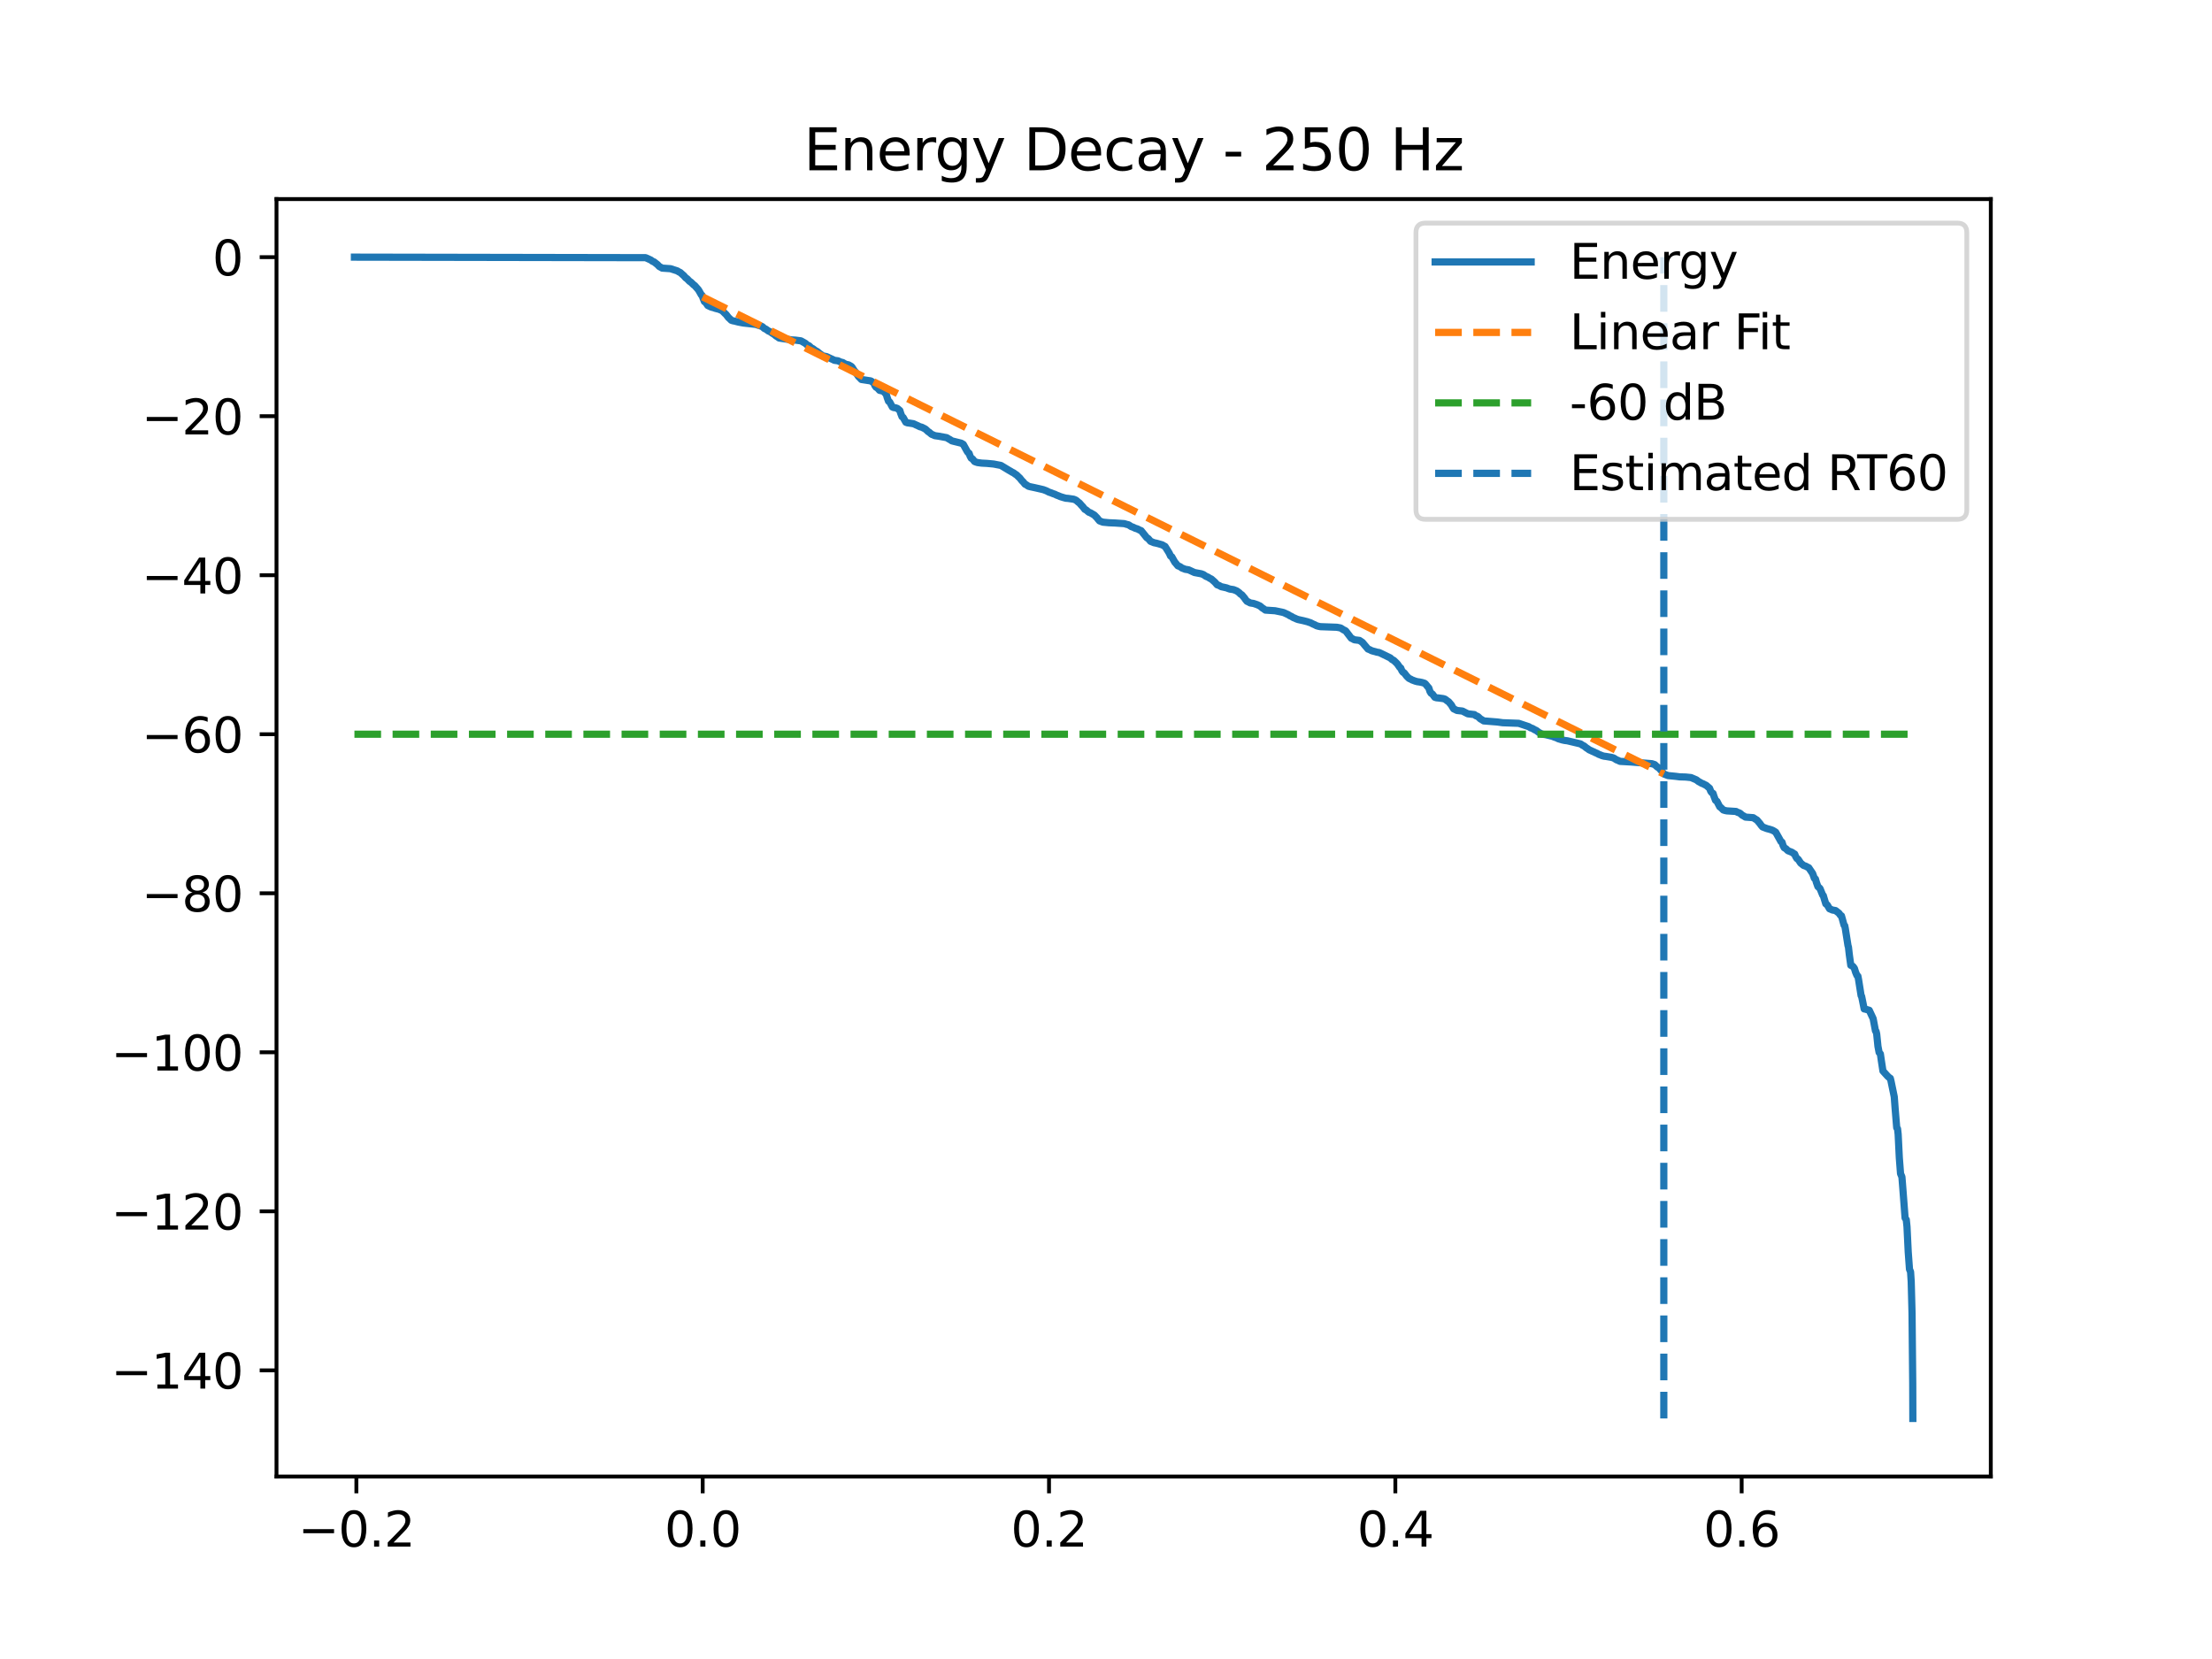 <?xml version="1.0" encoding="utf-8" standalone="no"?>
<!DOCTYPE svg PUBLIC "-//W3C//DTD SVG 1.1//EN"
  "http://www.w3.org/Graphics/SVG/1.1/DTD/svg11.dtd">
<svg xmlns:xlink="http://www.w3.org/1999/xlink" width="460.8pt" height="345.6pt" viewBox="0 0 460.8 345.6" xmlns="http://www.w3.org/2000/svg" version="1.1">
 <defs>
  <style type="text/css">*{stroke-linejoin: round; stroke-linecap: butt}</style>
 </defs>
 <g id="figure_1">
  <g id="patch_1">
   <path d="M 0 345.6 
L 460.8 345.6 
L 460.8 0 
L 0 0 
z
" style="fill: #ffffff"/>
  </g>
  <g id="axes_1">
   <g id="patch_2">
    <path d="M 57.6 307.584 
L 414.72 307.584 
L 414.72 41.472 
L 57.6 41.472 
z
" style="fill: #ffffff"/>
   </g>
   <g id="matplotlib.axis_1">
    <g id="xtick_1">
     <g id="line2d_1">
      <defs>
       <path id="m9140df77a6" d="M 0 0 
L 0 3.5 
" style="stroke: #000000; stroke-width: 0.8"/>
      </defs>
      <g>
       <use xlink:href="#m9140df77a6" x="74.239" y="307.584" style="stroke: #000000; stroke-width: 0.8"/>
      </g>
     </g>
     <g id="text_1">
      <!-- −0.2 -->
      <g transform="translate(62.097 322.182) scale(0.1 -0.1)">
       <defs>
        <path id="DejaVuSans-2212" d="M 678 2272 
L 4684 2272 
L 4684 1741 
L 678 1741 
L 678 2272 
z
" transform="scale(0.016)"/>
        <path id="DejaVuSans-30" d="M 2034 4250 
Q 1547 4250 1301 3770 
Q 1056 3291 1056 2328 
Q 1056 1369 1301 889 
Q 1547 409 2034 409 
Q 2525 409 2770 889 
Q 3016 1369 3016 2328 
Q 3016 3291 2770 3770 
Q 2525 4250 2034 4250 
z
M 2034 4750 
Q 2819 4750 3233 4129 
Q 3647 3509 3647 2328 
Q 3647 1150 3233 529 
Q 2819 -91 2034 -91 
Q 1250 -91 836 529 
Q 422 1150 422 2328 
Q 422 3509 836 4129 
Q 1250 4750 2034 4750 
z
" transform="scale(0.016)"/>
        <path id="DejaVuSans-2e" d="M 684 794 
L 1344 794 
L 1344 0 
L 684 0 
L 684 794 
z
" transform="scale(0.016)"/>
        <path id="DejaVuSans-32" d="M 1228 531 
L 3431 531 
L 3431 0 
L 469 0 
L 469 531 
Q 828 903 1448 1529 
Q 2069 2156 2228 2338 
Q 2531 2678 2651 2914 
Q 2772 3150 2772 3378 
Q 2772 3750 2511 3984 
Q 2250 4219 1831 4219 
Q 1534 4219 1204 4116 
Q 875 4013 500 3803 
L 500 4441 
Q 881 4594 1212 4672 
Q 1544 4750 1819 4750 
Q 2544 4750 2975 4387 
Q 3406 4025 3406 3419 
Q 3406 3131 3298 2873 
Q 3191 2616 2906 2266 
Q 2828 2175 2409 1742 
Q 1991 1309 1228 531 
z
" transform="scale(0.016)"/>
       </defs>
       <use xlink:href="#DejaVuSans-2212"/>
       <use xlink:href="#DejaVuSans-30" transform="translate(83.789 0)"/>
       <use xlink:href="#DejaVuSans-2e" transform="translate(147.412 0)"/>
       <use xlink:href="#DejaVuSans-32" transform="translate(179.199 0)"/>
      </g>
     </g>
    </g>
    <g id="xtick_2">
     <g id="line2d_2">
      <g>
       <use xlink:href="#m9140df77a6" x="146.384" y="307.584" style="stroke: #000000; stroke-width: 0.8"/>
      </g>
     </g>
     <g id="text_2">
      <!-- 0.0 -->
      <g transform="translate(138.432 322.182) scale(0.1 -0.1)">
       <use xlink:href="#DejaVuSans-30"/>
       <use xlink:href="#DejaVuSans-2e" transform="translate(63.623 0)"/>
       <use xlink:href="#DejaVuSans-30" transform="translate(95.41 0)"/>
      </g>
     </g>
    </g>
    <g id="xtick_3">
     <g id="line2d_3">
      <g>
       <use xlink:href="#m9140df77a6" x="218.529" y="307.584" style="stroke: #000000; stroke-width: 0.8"/>
      </g>
     </g>
     <g id="text_3">
      <!-- 0.2 -->
      <g transform="translate(210.578 322.182) scale(0.1 -0.1)">
       <use xlink:href="#DejaVuSans-30"/>
       <use xlink:href="#DejaVuSans-2e" transform="translate(63.623 0)"/>
       <use xlink:href="#DejaVuSans-32" transform="translate(95.41 0)"/>
      </g>
     </g>
    </g>
    <g id="xtick_4">
     <g id="line2d_4">
      <g>
       <use xlink:href="#m9140df77a6" x="290.675" y="307.584" style="stroke: #000000; stroke-width: 0.8"/>
      </g>
     </g>
     <g id="text_4">
      <!-- 0.4 -->
      <g transform="translate(282.723 322.182) scale(0.1 -0.1)">
       <defs>
        <path id="DejaVuSans-34" d="M 2419 4116 
L 825 1625 
L 2419 1625 
L 2419 4116 
z
M 2253 4666 
L 3047 4666 
L 3047 1625 
L 3713 1625 
L 3713 1100 
L 3047 1100 
L 3047 0 
L 2419 0 
L 2419 1100 
L 313 1100 
L 313 1709 
L 2253 4666 
z
" transform="scale(0.016)"/>
       </defs>
       <use xlink:href="#DejaVuSans-30"/>
       <use xlink:href="#DejaVuSans-2e" transform="translate(63.623 0)"/>
       <use xlink:href="#DejaVuSans-34" transform="translate(95.41 0)"/>
      </g>
     </g>
    </g>
    <g id="xtick_5">
     <g id="line2d_5">
      <g>
       <use xlink:href="#m9140df77a6" x="362.82" y="307.584" style="stroke: #000000; stroke-width: 0.8"/>
      </g>
     </g>
     <g id="text_5">
      <!-- 0.6 -->
      <g transform="translate(354.869 322.182) scale(0.1 -0.1)">
       <defs>
        <path id="DejaVuSans-36" d="M 2113 2584 
Q 1688 2584 1439 2293 
Q 1191 2003 1191 1497 
Q 1191 994 1439 701 
Q 1688 409 2113 409 
Q 2538 409 2786 701 
Q 3034 994 3034 1497 
Q 3034 2003 2786 2293 
Q 2538 2584 2113 2584 
z
M 3366 4563 
L 3366 3988 
Q 3128 4100 2886 4159 
Q 2644 4219 2406 4219 
Q 1781 4219 1451 3797 
Q 1122 3375 1075 2522 
Q 1259 2794 1537 2939 
Q 1816 3084 2150 3084 
Q 2853 3084 3261 2657 
Q 3669 2231 3669 1497 
Q 3669 778 3244 343 
Q 2819 -91 2113 -91 
Q 1303 -91 875 529 
Q 447 1150 447 2328 
Q 447 3434 972 4092 
Q 1497 4750 2381 4750 
Q 2619 4750 2861 4703 
Q 3103 4656 3366 4563 
z
" transform="scale(0.016)"/>
       </defs>
       <use xlink:href="#DejaVuSans-30"/>
       <use xlink:href="#DejaVuSans-2e" transform="translate(63.623 0)"/>
       <use xlink:href="#DejaVuSans-36" transform="translate(95.41 0)"/>
      </g>
     </g>
    </g>
   </g>
   <g id="matplotlib.axis_2">
    <g id="ytick_1">
     <g id="line2d_6">
      <defs>
       <path id="m5e1996b728" d="M 0 0 
L -3.5 0 
" style="stroke: #000000; stroke-width: 0.8"/>
      </defs>
      <g>
       <use xlink:href="#m5e1996b728" x="57.6" y="285.467" style="stroke: #000000; stroke-width: 0.8"/>
      </g>
     </g>
     <g id="text_6">
      <!-- −140 -->
      <g transform="translate(23.133 289.266) scale(0.1 -0.1)">
       <defs>
        <path id="DejaVuSans-31" d="M 794 531 
L 1825 531 
L 1825 4091 
L 703 3866 
L 703 4441 
L 1819 4666 
L 2450 4666 
L 2450 531 
L 3481 531 
L 3481 0 
L 794 0 
L 794 531 
z
" transform="scale(0.016)"/>
       </defs>
       <use xlink:href="#DejaVuSans-2212"/>
       <use xlink:href="#DejaVuSans-31" transform="translate(83.789 0)"/>
       <use xlink:href="#DejaVuSans-34" transform="translate(147.412 0)"/>
       <use xlink:href="#DejaVuSans-30" transform="translate(211.035 0)"/>
      </g>
     </g>
    </g>
    <g id="ytick_2">
     <g id="line2d_7">
      <g>
       <use xlink:href="#m5e1996b728" x="57.6" y="252.338" style="stroke: #000000; stroke-width: 0.8"/>
      </g>
     </g>
     <g id="text_7">
      <!-- −120 -->
      <g transform="translate(23.133 256.138) scale(0.1 -0.1)">
       <use xlink:href="#DejaVuSans-2212"/>
       <use xlink:href="#DejaVuSans-31" transform="translate(83.789 0)"/>
       <use xlink:href="#DejaVuSans-32" transform="translate(147.412 0)"/>
       <use xlink:href="#DejaVuSans-30" transform="translate(211.035 0)"/>
      </g>
     </g>
    </g>
    <g id="ytick_3">
     <g id="line2d_8">
      <g>
       <use xlink:href="#m5e1996b728" x="57.6" y="219.21" style="stroke: #000000; stroke-width: 0.8"/>
      </g>
     </g>
     <g id="text_8">
      <!-- −100 -->
      <g transform="translate(23.133 223.009) scale(0.1 -0.1)">
       <use xlink:href="#DejaVuSans-2212"/>
       <use xlink:href="#DejaVuSans-31" transform="translate(83.789 0)"/>
       <use xlink:href="#DejaVuSans-30" transform="translate(147.412 0)"/>
       <use xlink:href="#DejaVuSans-30" transform="translate(211.035 0)"/>
      </g>
     </g>
    </g>
    <g id="ytick_4">
     <g id="line2d_9">
      <g>
       <use xlink:href="#m5e1996b728" x="57.6" y="186.082" style="stroke: #000000; stroke-width: 0.8"/>
      </g>
     </g>
     <g id="text_9">
      <!-- −80 -->
      <g transform="translate(29.495 189.881) scale(0.1 -0.1)">
       <defs>
        <path id="DejaVuSans-38" d="M 2034 2216 
Q 1584 2216 1326 1975 
Q 1069 1734 1069 1313 
Q 1069 891 1326 650 
Q 1584 409 2034 409 
Q 2484 409 2743 651 
Q 3003 894 3003 1313 
Q 3003 1734 2745 1975 
Q 2488 2216 2034 2216 
z
M 1403 2484 
Q 997 2584 770 2862 
Q 544 3141 544 3541 
Q 544 4100 942 4425 
Q 1341 4750 2034 4750 
Q 2731 4750 3128 4425 
Q 3525 4100 3525 3541 
Q 3525 3141 3298 2862 
Q 3072 2584 2669 2484 
Q 3125 2378 3379 2068 
Q 3634 1759 3634 1313 
Q 3634 634 3220 271 
Q 2806 -91 2034 -91 
Q 1263 -91 848 271 
Q 434 634 434 1313 
Q 434 1759 690 2068 
Q 947 2378 1403 2484 
z
M 1172 3481 
Q 1172 3119 1398 2916 
Q 1625 2713 2034 2713 
Q 2441 2713 2670 2916 
Q 2900 3119 2900 3481 
Q 2900 3844 2670 4047 
Q 2441 4250 2034 4250 
Q 1625 4250 1398 4047 
Q 1172 3844 1172 3481 
z
" transform="scale(0.016)"/>
       </defs>
       <use xlink:href="#DejaVuSans-2212"/>
       <use xlink:href="#DejaVuSans-38" transform="translate(83.789 0)"/>
       <use xlink:href="#DejaVuSans-30" transform="translate(147.412 0)"/>
      </g>
     </g>
    </g>
    <g id="ytick_5">
     <g id="line2d_10">
      <g>
       <use xlink:href="#m5e1996b728" x="57.6" y="152.953" style="stroke: #000000; stroke-width: 0.8"/>
      </g>
     </g>
     <g id="text_10">
      <!-- −60 -->
      <g transform="translate(29.495 156.752) scale(0.1 -0.1)">
       <use xlink:href="#DejaVuSans-2212"/>
       <use xlink:href="#DejaVuSans-36" transform="translate(83.789 0)"/>
       <use xlink:href="#DejaVuSans-30" transform="translate(147.412 0)"/>
      </g>
     </g>
    </g>
    <g id="ytick_6">
     <g id="line2d_11">
      <g>
       <use xlink:href="#m5e1996b728" x="57.6" y="119.825" style="stroke: #000000; stroke-width: 0.8"/>
      </g>
     </g>
     <g id="text_11">
      <!-- −40 -->
      <g transform="translate(29.495 123.624) scale(0.1 -0.1)">
       <use xlink:href="#DejaVuSans-2212"/>
       <use xlink:href="#DejaVuSans-34" transform="translate(83.789 0)"/>
       <use xlink:href="#DejaVuSans-30" transform="translate(147.412 0)"/>
      </g>
     </g>
    </g>
    <g id="ytick_7">
     <g id="line2d_12">
      <g>
       <use xlink:href="#m5e1996b728" x="57.6" y="86.696" style="stroke: #000000; stroke-width: 0.8"/>
      </g>
     </g>
     <g id="text_12">
      <!-- −20 -->
      <g transform="translate(29.495 90.496) scale(0.1 -0.1)">
       <use xlink:href="#DejaVuSans-2212"/>
       <use xlink:href="#DejaVuSans-32" transform="translate(83.789 0)"/>
       <use xlink:href="#DejaVuSans-30" transform="translate(147.412 0)"/>
      </g>
     </g>
    </g>
    <g id="ytick_8">
     <g id="line2d_13">
      <g>
       <use xlink:href="#m5e1996b728" x="57.6" y="53.568" style="stroke: #000000; stroke-width: 0.8"/>
      </g>
     </g>
     <g id="text_13">
      <!-- 0 -->
      <g transform="translate(44.237 57.367) scale(0.1 -0.1)">
       <use xlink:href="#DejaVuSans-30"/>
      </g>
     </g>
    </g>
   </g>
   <g id="line2d_14">
    <path d="M 73.833 53.568 
L 134.495 53.678 
L 135.57 54.164 
L 135.938 54.438 
L 136.239 54.55 
L 136.75 54.955 
L 136.93 55.09 
L 137.358 55.533 
L 137.584 55.642 
L 137.944 55.853 
L 139.673 55.974 
L 141.093 56.429 
L 141.439 56.646 
L 141.687 56.751 
L 142.213 57.222 
L 142.393 57.365 
L 142.882 57.913 
L 143.085 58.027 
L 143.671 58.628 
L 143.889 58.753 
L 144.513 59.351 
L 144.716 59.484 
L 145.422 60.281 
L 145.587 60.518 
L 146.113 61.443 
L 146.271 61.552 
L 146.444 62.083 
L 146.745 62.831 
L 147 62.994 
L 147.444 63.64 
L 147.669 63.751 
L 147.985 63.903 
L 148.293 64.015 
L 148.631 64.091 
L 148.962 64.218 
L 149.36 64.32 
L 149.781 64.429 
L 150.314 64.659 
L 150.517 64.787 
L 151.066 65.341 
L 151.231 65.481 
L 151.772 66.176 
L 151.945 66.319 
L 152.344 66.714 
L 152.667 66.824 
L 152.997 66.884 
L 153.816 67.093 
L 154.839 67.287 
L 157.409 67.574 
L 158.784 68.026 
L 159.242 68.441 
L 159.52 68.551 
L 160.099 68.968 
L 160.385 69.074 
L 160.971 69.476 
L 161.196 69.595 
L 161.707 70.019 
L 161.918 70.137 
L 162.309 70.418 
L 163.03 70.53 
L 164.909 70.805 
L 165.713 70.854 
L 166.855 71.004 
L 167.78 71.528 
L 168.155 71.873 
L 168.509 72.01 
L 169.057 72.515 
L 169.32 72.623 
L 169.929 73.084 
L 170.192 73.198 
L 170.778 73.675 
L 170.989 73.82 
L 171.394 74.129 
L 172.184 74.286 
L 172.995 74.668 
L 173.236 74.775 
L 173.469 74.882 
L 173.799 75.052 
L 174.551 75.161 
L 175.242 75.46 
L 175.558 75.512 
L 175.813 75.679 
L 176.182 75.875 
L 176.79 76.018 
L 177.346 76.337 
L 177.504 76.509 
L 178.045 77.343 
L 178.203 77.484 
L 178.849 78.439 
L 179.037 78.618 
L 179.451 79.051 
L 181.412 79.353 
L 181.856 79.652 
L 182.028 79.762 
L 182.254 80.322 
L 182.494 80.656 
L 182.765 80.796 
L 183.231 81.313 
L 184.027 81.497 
L 184.508 82.029 
L 184.636 82.165 
L 184.816 82.816 
L 185.095 83.583 
L 185.35 83.767 
L 185.884 84.776 
L 186.169 84.907 
L 186.53 84.945 
L 186.936 85.08 
L 187.319 85.404 
L 187.454 85.519 
L 187.627 86.095 
L 187.905 86.807 
L 188.146 86.97 
L 188.702 87.959 
L 189.032 88.084 
L 189.453 88.138 
L 190.295 88.271 
L 190.851 88.531 
L 191.137 88.653 
L 191.603 88.886 
L 192.031 89 
L 192.602 89.288 
L 192.813 89.411 
L 193.354 89.919 
L 193.564 90.039 
L 194.068 90.472 
L 194.361 90.581 
L 194.752 90.758 
L 195.548 90.87 
L 197.216 91.174 
L 197.652 91.447 
L 197.885 91.565 
L 198.284 91.835 
L 198.712 91.945 
L 200.23 92.317 
L 200.493 92.469 
L 200.673 92.574 
L 201.5 94.062 
L 201.703 94.327 
L 201.883 94.43 
L 202.079 95.005 
L 202.319 95.445 
L 202.59 95.598 
L 203.026 96.145 
L 203.304 96.252 
L 203.634 96.359 
L 204.491 96.475 
L 205.611 96.534 
L 206.994 96.664 
L 208.504 96.957 
L 210.27 98.022 
L 210.496 98.145 
L 210.872 98.377 
L 211.12 98.488 
L 211.555 98.806 
L 211.758 98.924 
L 212.247 99.403 
L 212.405 99.535 
L 212.908 100.168 
L 213.073 100.308 
L 213.539 100.872 
L 213.78 100.98 
L 214.238 101.295 
L 214.682 101.41 
L 215.103 101.496 
L 215.636 101.61 
L 217.342 102.005 
L 217.831 102.186 
L 218.109 102.306 
L 218.529 102.527 
L 218.89 102.638 
L 219.371 102.836 
L 219.717 102.946 
L 220.153 103.161 
L 220.468 103.272 
L 220.882 103.452 
L 221.235 103.563 
L 221.618 103.679 
L 222.032 103.79 
L 222.505 103.827 
L 223.67 103.998 
L 224.046 104.153 
L 224.241 104.271 
L 224.669 104.643 
L 224.842 104.758 
L 225.361 105.349 
L 225.526 105.508 
L 225.992 106.11 
L 226.24 106.216 
L 226.826 106.711 
L 227.149 106.823 
L 227.773 107.186 
L 227.976 107.305 
L 228.562 107.909 
L 228.735 108.143 
L 229.051 108.511 
L 229.404 108.644 
L 229.75 108.776 
L 231.012 108.898 
L 232.297 108.952 
L 234.199 109.081 
L 234.74 109.244 
L 235.063 109.312 
L 235.288 109.452 
L 235.672 109.703 
L 236.025 109.817 
L 236.513 110.056 
L 236.919 110.17 
L 237.445 110.44 
L 237.723 110.551 
L 238.67 111.729 
L 238.911 112.034 
L 239.166 112.163 
L 239.685 112.767 
L 239.97 112.878 
L 240.384 113.052 
L 240.947 113.169 
L 242.112 113.5 
L 242.48 113.722 
L 242.706 113.831 
L 243.57 115.217 
L 243.848 115.829 
L 244.104 115.992 
L 244.742 117.125 
L 244.923 117.32 
L 245.374 117.869 
L 245.809 118.033 
L 246.238 118.34 
L 246.546 118.448 
L 246.892 118.591 
L 247.606 118.703 
L 248.831 119.267 
L 249.116 119.321 
L 250.251 119.533 
L 250.687 119.697 
L 250.905 119.844 
L 251.265 120.086 
L 251.589 120.201 
L 252.085 120.508 
L 252.34 120.618 
L 252.926 121.138 
L 253.107 121.305 
L 253.558 121.827 
L 253.911 121.945 
L 254.422 122.223 
L 255.076 122.364 
L 255.549 122.474 
L 255.85 122.597 
L 256.203 122.716 
L 256.969 122.832 
L 257.646 123.104 
L 258.164 123.481 
L 258.442 123.779 
L 258.683 123.893 
L 259.292 124.625 
L 259.472 124.901 
L 259.773 125.267 
L 260.088 125.402 
L 260.426 125.599 
L 261.155 125.715 
L 261.929 125.98 
L 262.245 126.134 
L 262.478 126.238 
L 262.997 126.676 
L 263.207 126.799 
L 263.613 127.096 
L 265.612 127.229 
L 267.01 127.515 
L 267.378 127.601 
L 267.656 127.721 
L 268.047 127.907 
L 268.31 128.017 
L 268.738 128.29 
L 269.001 128.397 
L 269.43 128.66 
L 269.715 128.768 
L 270.098 128.95 
L 270.422 129.061 
L 270.767 129.139 
L 271.496 129.296 
L 272.368 129.518 
L 272.669 129.629 
L 272.992 129.728 
L 273.232 129.849 
L 273.585 130.029 
L 273.856 130.135 
L 274.269 130.355 
L 274.66 130.466 
L 275.073 130.547 
L 278.493 130.67 
L 279.274 130.818 
L 279.913 131.222 
L 280.146 131.325 
L 280.334 131.433 
L 281.491 132.95 
L 281.747 133.058 
L 282.138 133.278 
L 283.205 133.41 
L 283.641 133.706 
L 283.821 133.829 
L 284.415 134.547 
L 284.588 134.742 
L 284.978 135.206 
L 285.332 135.336 
L 285.722 135.545 
L 286.106 135.659 
L 286.474 135.748 
L 286.85 135.867 
L 287.271 135.926 
L 287.646 136.091 
L 289.615 137.049 
L 290.036 137.433 
L 290.322 137.547 
L 290.968 138.17 
L 291.133 138.361 
L 291.614 139.054 
L 291.802 139.16 
L 292.028 139.711 
L 292.268 140.031 
L 292.501 140.153 
L 293.042 140.849 
L 293.215 141.024 
L 293.546 141.341 
L 293.824 141.452 
L 294.177 141.651 
L 294.47 141.759 
L 294.831 141.894 
L 295.237 142.004 
L 295.695 142.067 
L 296.244 142.177 
L 296.77 142.335 
L 296.958 142.492 
L 297.506 143.162 
L 297.649 143.308 
L 297.889 144.05 
L 298.122 144.419 
L 298.378 144.56 
L 298.896 145.25 
L 299.242 145.363 
L 299.656 145.4 
L 300.632 145.527 
L 301.008 145.637 
L 301.204 145.776 
L 301.564 146.06 
L 301.76 146.171 
L 302.361 146.881 
L 302.534 147.203 
L 302.834 147.669 
L 303.203 147.84 
L 303.511 148 
L 304.653 148.125 
L 305.773 148.701 
L 307.141 148.857 
L 307.449 149.113 
L 307.719 149.185 
L 307.915 149.304 
L 308.418 149.778 
L 308.651 149.896 
L 309.087 150.178 
L 311.928 150.404 
L 313.032 150.556 
L 316.377 150.681 
L 318.443 151.37 
L 318.879 151.63 
L 319.217 151.739 
L 319.759 152.052 
L 320.022 152.163 
L 320.555 152.565 
L 320.788 152.689 
L 321.179 152.927 
L 321.976 153.042 
L 323.388 153.39 
L 323.832 153.571 
L 324.185 153.68 
L 324.651 153.905 
L 325.019 154.011 
L 325.463 154.145 
L 325.989 154.256 
L 326.507 154.318 
L 329.265 154.971 
L 329.709 155.277 
L 329.972 155.387 
L 330.49 155.812 
L 330.701 155.937 
L 331.091 156.222 
L 331.362 156.332 
L 331.723 156.509 
L 331.993 156.617 
L 332.376 156.81 
L 332.647 156.916 
L 333.068 157.149 
L 333.368 157.26 
L 333.752 157.419 
L 334.15 157.529 
L 334.571 157.581 
L 335.661 157.764 
L 336.142 157.903 
L 336.375 158.046 
L 336.75 158.288 
L 337.058 158.396 
L 337.472 158.605 
L 339.794 158.736 
L 344.123 159.092 
L 344.716 159.283 
L 344.927 159.489 
L 345.272 159.8 
L 345.52 159.911 
L 346.152 160.617 
L 346.34 160.862 
L 346.678 161.261 
L 347.121 161.429 
L 347.474 161.565 
L 349.083 161.724 
L 349.909 161.832 
L 351.172 161.87 
L 352.277 161.983 
L 353.381 162.454 
L 353.855 162.817 
L 354.095 162.938 
L 354.479 163.166 
L 354.787 163.277 
L 355.185 163.487 
L 355.425 163.598 
L 355.967 164.064 
L 356.132 164.2 
L 356.387 164.848 
L 356.628 165.159 
L 356.861 165.283 
L 357.049 165.869 
L 357.372 166.717 
L 357.672 166.934 
L 358.259 168.079 
L 358.454 168.2 
L 358.995 168.73 
L 359.356 168.841 
L 359.739 168.92 
L 361.656 169.042 
L 361.964 169.218 
L 362.279 169.319 
L 362.497 169.436 
L 362.971 169.845 
L 363.204 169.959 
L 363.617 170.216 
L 365.233 170.339 
L 365.458 170.49 
L 365.796 170.708 
L 365.999 170.819 
L 366.653 171.592 
L 366.856 171.891 
L 367.179 172.265 
L 367.758 172.49 
L 368.126 172.625 
L 368.584 172.741 
L 369.02 172.876 
L 369.306 172.989 
L 369.742 173.247 
L 369.915 173.366 
L 370.756 174.863 
L 370.989 175.298 
L 371.222 175.437 
L 371.44 176.123 
L 371.688 176.598 
L 372.056 176.814 
L 372.455 177.216 
L 373.327 177.559 
L 373.635 177.796 
L 373.86 177.904 
L 374.071 178.427 
L 374.326 178.845 
L 374.574 178.987 
L 375.13 179.815 
L 375.326 179.962 
L 375.724 180.29 
L 376.137 180.422 
L 376.566 180.652 
L 376.791 180.758 
L 377.61 181.968 
L 377.963 182.965 
L 378.189 183.107 
L 378.384 183.798 
L 378.7 184.686 
L 379.136 185.085 
L 379.692 186.454 
L 379.827 186.565 
L 379.992 187.131 
L 380.346 188.284 
L 380.639 188.493 
L 381.127 189.318 
L 381.398 189.426 
L 381.736 189.576 
L 382.375 189.686 
L 383.096 190.24 
L 383.397 190.666 
L 383.607 190.78 
L 383.758 191.307 
L 384.148 192.732 
L 384.291 192.841 
L 384.411 193.443 
L 384.968 196.976 
L 385.065 197.287 
L 385.246 198.878 
L 385.554 201.094 
L 385.734 201.157 
L 385.975 201.289 
L 386.305 201.725 
L 386.553 202.526 
L 386.839 203.205 
L 387.034 203.348 
L 387.169 204.052 
L 387.703 207.411 
L 387.808 207.543 
L 387.959 208.28 
L 388.342 210.18 
L 388.575 210.218 
L 389.401 210.462 
L 390.213 212.204 
L 390.694 214.756 
L 390.822 214.854 
L 390.95 215.414 
L 391.213 217.971 
L 391.453 219.238 
L 391.716 219.548 
L 391.889 220.757 
L 392.25 223.108 
L 393.212 224.17 
L 393.595 224.518 
L 393.783 224.63 
L 393.918 225.147 
L 394.504 227.978 
L 394.609 228.495 
L 394.782 230.808 
L 395.12 234.926 
L 395.293 235.146 
L 395.421 236.301 
L 395.662 241.185 
L 395.917 244.491 
L 396.203 245.17 
L 396.391 247.541 
L 396.864 253.719 
L 397.112 254.087 
L 397.262 255.538 
L 397.518 260.805 
L 397.781 264.416 
L 398.006 264.936 
L 398.142 267.028 
L 398.314 273.609 
L 398.457 288.216 
L 398.48 295.488 
L 398.48 295.488 
" clip-path="url(#p9c551c6794)" style="fill: none; stroke: #1f77b4; stroke-width: 1.5; stroke-linecap: square"/>
   </g>
   <g id="line2d_15">
    <path d="M 146.384 61.855 
L 346.603 161.235 
" clip-path="url(#p9c551c6794)" style="fill: none; stroke-dasharray: 5.55,2.4; stroke-dashoffset: 0; stroke: #ff7f0e; stroke-width: 1.5"/>
   </g>
   <g id="line2d_16">
    <path d="M 73.833 152.953 
L 398.487 152.953 
L 398.487 152.953 
" clip-path="url(#p9c551c6794)" style="fill: none; stroke-dasharray: 5.55,2.4; stroke-dashoffset: 0; stroke: #2ca02c; stroke-width: 1.5"/>
   </g>
   <g id="LineCollection_1">
    <path d="M 346.603 295.488 
L 346.603 53.568 
" clip-path="url(#p9c551c6794)" style="fill: none; stroke-dasharray: 5.55,2.4; stroke-dashoffset: 0; stroke: #1f77b4; stroke-width: 1.5"/>
   </g>
   <g id="patch_3">
    <path d="M 57.6 307.584 
L 57.6 41.472 
" style="fill: none; stroke: #000000; stroke-width: 0.8; stroke-linejoin: miter; stroke-linecap: square"/>
   </g>
   <g id="patch_4">
    <path d="M 414.72 307.584 
L 414.72 41.472 
" style="fill: none; stroke: #000000; stroke-width: 0.8; stroke-linejoin: miter; stroke-linecap: square"/>
   </g>
   <g id="patch_5">
    <path d="M 57.6 307.584 
L 414.72 307.584 
" style="fill: none; stroke: #000000; stroke-width: 0.8; stroke-linejoin: miter; stroke-linecap: square"/>
   </g>
   <g id="patch_6">
    <path d="M 57.6 41.472 
L 414.72 41.472 
" style="fill: none; stroke: #000000; stroke-width: 0.8; stroke-linejoin: miter; stroke-linecap: square"/>
   </g>
   <g id="text_14">
    <!-- Energy Decay - 250 Hz -->
    <g transform="translate(167.407 35.472) scale(0.12 -0.12)">
     <defs>
      <path id="DejaVuSans-45" d="M 628 4666 
L 3578 4666 
L 3578 4134 
L 1259 4134 
L 1259 2753 
L 3481 2753 
L 3481 2222 
L 1259 2222 
L 1259 531 
L 3634 531 
L 3634 0 
L 628 0 
L 628 4666 
z
" transform="scale(0.016)"/>
      <path id="DejaVuSans-6e" d="M 3513 2113 
L 3513 0 
L 2938 0 
L 2938 2094 
Q 2938 2591 2744 2837 
Q 2550 3084 2163 3084 
Q 1697 3084 1428 2787 
Q 1159 2491 1159 1978 
L 1159 0 
L 581 0 
L 581 3500 
L 1159 3500 
L 1159 2956 
Q 1366 3272 1645 3428 
Q 1925 3584 2291 3584 
Q 2894 3584 3203 3211 
Q 3513 2838 3513 2113 
z
" transform="scale(0.016)"/>
      <path id="DejaVuSans-65" d="M 3597 1894 
L 3597 1613 
L 953 1613 
Q 991 1019 1311 708 
Q 1631 397 2203 397 
Q 2534 397 2845 478 
Q 3156 559 3463 722 
L 3463 178 
Q 3153 47 2828 -22 
Q 2503 -91 2169 -91 
Q 1331 -91 842 396 
Q 353 884 353 1716 
Q 353 2575 817 3079 
Q 1281 3584 2069 3584 
Q 2775 3584 3186 3129 
Q 3597 2675 3597 1894 
z
M 3022 2063 
Q 3016 2534 2758 2815 
Q 2500 3097 2075 3097 
Q 1594 3097 1305 2825 
Q 1016 2553 972 2059 
L 3022 2063 
z
" transform="scale(0.016)"/>
      <path id="DejaVuSans-72" d="M 2631 2963 
Q 2534 3019 2420 3045 
Q 2306 3072 2169 3072 
Q 1681 3072 1420 2755 
Q 1159 2438 1159 1844 
L 1159 0 
L 581 0 
L 581 3500 
L 1159 3500 
L 1159 2956 
Q 1341 3275 1631 3429 
Q 1922 3584 2338 3584 
Q 2397 3584 2469 3576 
Q 2541 3569 2628 3553 
L 2631 2963 
z
" transform="scale(0.016)"/>
      <path id="DejaVuSans-67" d="M 2906 1791 
Q 2906 2416 2648 2759 
Q 2391 3103 1925 3103 
Q 1463 3103 1205 2759 
Q 947 2416 947 1791 
Q 947 1169 1205 825 
Q 1463 481 1925 481 
Q 2391 481 2648 825 
Q 2906 1169 2906 1791 
z
M 3481 434 
Q 3481 -459 3084 -895 
Q 2688 -1331 1869 -1331 
Q 1566 -1331 1297 -1286 
Q 1028 -1241 775 -1147 
L 775 -588 
Q 1028 -725 1275 -790 
Q 1522 -856 1778 -856 
Q 2344 -856 2625 -561 
Q 2906 -266 2906 331 
L 2906 616 
Q 2728 306 2450 153 
Q 2172 0 1784 0 
Q 1141 0 747 490 
Q 353 981 353 1791 
Q 353 2603 747 3093 
Q 1141 3584 1784 3584 
Q 2172 3584 2450 3431 
Q 2728 3278 2906 2969 
L 2906 3500 
L 3481 3500 
L 3481 434 
z
" transform="scale(0.016)"/>
      <path id="DejaVuSans-79" d="M 2059 -325 
Q 1816 -950 1584 -1140 
Q 1353 -1331 966 -1331 
L 506 -1331 
L 506 -850 
L 844 -850 
Q 1081 -850 1212 -737 
Q 1344 -625 1503 -206 
L 1606 56 
L 191 3500 
L 800 3500 
L 1894 763 
L 2988 3500 
L 3597 3500 
L 2059 -325 
z
" transform="scale(0.016)"/>
      <path id="DejaVuSans-20" transform="scale(0.016)"/>
      <path id="DejaVuSans-44" d="M 1259 4147 
L 1259 519 
L 2022 519 
Q 2988 519 3436 956 
Q 3884 1394 3884 2338 
Q 3884 3275 3436 3711 
Q 2988 4147 2022 4147 
L 1259 4147 
z
M 628 4666 
L 1925 4666 
Q 3281 4666 3915 4102 
Q 4550 3538 4550 2338 
Q 4550 1131 3912 565 
Q 3275 0 1925 0 
L 628 0 
L 628 4666 
z
" transform="scale(0.016)"/>
      <path id="DejaVuSans-63" d="M 3122 3366 
L 3122 2828 
Q 2878 2963 2633 3030 
Q 2388 3097 2138 3097 
Q 1578 3097 1268 2742 
Q 959 2388 959 1747 
Q 959 1106 1268 751 
Q 1578 397 2138 397 
Q 2388 397 2633 464 
Q 2878 531 3122 666 
L 3122 134 
Q 2881 22 2623 -34 
Q 2366 -91 2075 -91 
Q 1284 -91 818 406 
Q 353 903 353 1747 
Q 353 2603 823 3093 
Q 1294 3584 2113 3584 
Q 2378 3584 2631 3529 
Q 2884 3475 3122 3366 
z
" transform="scale(0.016)"/>
      <path id="DejaVuSans-61" d="M 2194 1759 
Q 1497 1759 1228 1600 
Q 959 1441 959 1056 
Q 959 750 1161 570 
Q 1363 391 1709 391 
Q 2188 391 2477 730 
Q 2766 1069 2766 1631 
L 2766 1759 
L 2194 1759 
z
M 3341 1997 
L 3341 0 
L 2766 0 
L 2766 531 
Q 2569 213 2275 61 
Q 1981 -91 1556 -91 
Q 1019 -91 701 211 
Q 384 513 384 1019 
Q 384 1609 779 1909 
Q 1175 2209 1959 2209 
L 2766 2209 
L 2766 2266 
Q 2766 2663 2505 2880 
Q 2244 3097 1772 3097 
Q 1472 3097 1187 3025 
Q 903 2953 641 2809 
L 641 3341 
Q 956 3463 1253 3523 
Q 1550 3584 1831 3584 
Q 2591 3584 2966 3190 
Q 3341 2797 3341 1997 
z
" transform="scale(0.016)"/>
      <path id="DejaVuSans-2d" d="M 313 2009 
L 1997 2009 
L 1997 1497 
L 313 1497 
L 313 2009 
z
" transform="scale(0.016)"/>
      <path id="DejaVuSans-35" d="M 691 4666 
L 3169 4666 
L 3169 4134 
L 1269 4134 
L 1269 2991 
Q 1406 3038 1543 3061 
Q 1681 3084 1819 3084 
Q 2600 3084 3056 2656 
Q 3513 2228 3513 1497 
Q 3513 744 3044 326 
Q 2575 -91 1722 -91 
Q 1428 -91 1123 -41 
Q 819 9 494 109 
L 494 744 
Q 775 591 1075 516 
Q 1375 441 1709 441 
Q 2250 441 2565 725 
Q 2881 1009 2881 1497 
Q 2881 1984 2565 2268 
Q 2250 2553 1709 2553 
Q 1456 2553 1204 2497 
Q 953 2441 691 2322 
L 691 4666 
z
" transform="scale(0.016)"/>
      <path id="DejaVuSans-48" d="M 628 4666 
L 1259 4666 
L 1259 2753 
L 3553 2753 
L 3553 4666 
L 4184 4666 
L 4184 0 
L 3553 0 
L 3553 2222 
L 1259 2222 
L 1259 0 
L 628 0 
L 628 4666 
z
" transform="scale(0.016)"/>
      <path id="DejaVuSans-7a" d="M 353 3500 
L 3084 3500 
L 3084 2975 
L 922 459 
L 3084 459 
L 3084 0 
L 275 0 
L 275 525 
L 2438 3041 
L 353 3041 
L 353 3500 
z
" transform="scale(0.016)"/>
     </defs>
     <use xlink:href="#DejaVuSans-45"/>
     <use xlink:href="#DejaVuSans-6e" transform="translate(63.184 0)"/>
     <use xlink:href="#DejaVuSans-65" transform="translate(126.562 0)"/>
     <use xlink:href="#DejaVuSans-72" transform="translate(188.086 0)"/>
     <use xlink:href="#DejaVuSans-67" transform="translate(227.449 0)"/>
     <use xlink:href="#DejaVuSans-79" transform="translate(290.926 0)"/>
     <use xlink:href="#DejaVuSans-20" transform="translate(350.105 0)"/>
     <use xlink:href="#DejaVuSans-44" transform="translate(381.893 0)"/>
     <use xlink:href="#DejaVuSans-65" transform="translate(458.895 0)"/>
     <use xlink:href="#DejaVuSans-63" transform="translate(520.418 0)"/>
     <use xlink:href="#DejaVuSans-61" transform="translate(575.398 0)"/>
     <use xlink:href="#DejaVuSans-79" transform="translate(636.678 0)"/>
     <use xlink:href="#DejaVuSans-20" transform="translate(695.857 0)"/>
     <use xlink:href="#DejaVuSans-2d" transform="translate(727.645 0)"/>
     <use xlink:href="#DejaVuSans-20" transform="translate(763.729 0)"/>
     <use xlink:href="#DejaVuSans-32" transform="translate(795.516 0)"/>
     <use xlink:href="#DejaVuSans-35" transform="translate(859.139 0)"/>
     <use xlink:href="#DejaVuSans-30" transform="translate(922.762 0)"/>
     <use xlink:href="#DejaVuSans-20" transform="translate(986.385 0)"/>
     <use xlink:href="#DejaVuSans-48" transform="translate(1018.172 0)"/>
     <use xlink:href="#DejaVuSans-7a" transform="translate(1093.367 0)"/>
    </g>
   </g>
   <g id="legend_1">
    <g id="patch_7">
     <path d="M 296.968 108.184 
L 407.72 108.184 
Q 409.72 108.184 409.72 106.184 
L 409.72 48.472 
Q 409.72 46.472 407.72 46.472 
L 296.968 46.472 
Q 294.968 46.472 294.968 48.472 
L 294.968 106.184 
Q 294.968 108.184 296.968 108.184 
z
" style="fill: #ffffff; opacity: 0.8; stroke: #cccccc; stroke-linejoin: miter"/>
    </g>
    <g id="line2d_17">
     <path d="M 298.968 54.57 
L 308.968 54.57 
L 318.968 54.57 
" style="fill: none; stroke: #1f77b4; stroke-width: 1.5; stroke-linecap: square"/>
    </g>
    <g id="text_15">
     <!-- Energy -->
     <g transform="translate(326.968 58.07) scale(0.1 -0.1)">
      <use xlink:href="#DejaVuSans-45"/>
      <use xlink:href="#DejaVuSans-6e" transform="translate(63.184 0)"/>
      <use xlink:href="#DejaVuSans-65" transform="translate(126.562 0)"/>
      <use xlink:href="#DejaVuSans-72" transform="translate(188.086 0)"/>
      <use xlink:href="#DejaVuSans-67" transform="translate(227.449 0)"/>
      <use xlink:href="#DejaVuSans-79" transform="translate(290.926 0)"/>
     </g>
    </g>
    <g id="line2d_18">
     <path d="M 298.968 69.249 
L 308.968 69.249 
L 318.968 69.249 
" style="fill: none; stroke-dasharray: 5.55,2.4; stroke-dashoffset: 0; stroke: #ff7f0e; stroke-width: 1.5"/>
    </g>
    <g id="text_16">
     <!-- Linear Fit -->
     <g transform="translate(326.968 72.749) scale(0.1 -0.1)">
      <defs>
       <path id="DejaVuSans-4c" d="M 628 4666 
L 1259 4666 
L 1259 531 
L 3531 531 
L 3531 0 
L 628 0 
L 628 4666 
z
" transform="scale(0.016)"/>
       <path id="DejaVuSans-69" d="M 603 3500 
L 1178 3500 
L 1178 0 
L 603 0 
L 603 3500 
z
M 603 4863 
L 1178 4863 
L 1178 4134 
L 603 4134 
L 603 4863 
z
" transform="scale(0.016)"/>
       <path id="DejaVuSans-46" d="M 628 4666 
L 3309 4666 
L 3309 4134 
L 1259 4134 
L 1259 2759 
L 3109 2759 
L 3109 2228 
L 1259 2228 
L 1259 0 
L 628 0 
L 628 4666 
z
" transform="scale(0.016)"/>
       <path id="DejaVuSans-74" d="M 1172 4494 
L 1172 3500 
L 2356 3500 
L 2356 3053 
L 1172 3053 
L 1172 1153 
Q 1172 725 1289 603 
Q 1406 481 1766 481 
L 2356 481 
L 2356 0 
L 1766 0 
Q 1100 0 847 248 
Q 594 497 594 1153 
L 594 3053 
L 172 3053 
L 172 3500 
L 594 3500 
L 594 4494 
L 1172 4494 
z
" transform="scale(0.016)"/>
      </defs>
      <use xlink:href="#DejaVuSans-4c"/>
      <use xlink:href="#DejaVuSans-69" transform="translate(55.713 0)"/>
      <use xlink:href="#DejaVuSans-6e" transform="translate(83.496 0)"/>
      <use xlink:href="#DejaVuSans-65" transform="translate(146.875 0)"/>
      <use xlink:href="#DejaVuSans-61" transform="translate(208.398 0)"/>
      <use xlink:href="#DejaVuSans-72" transform="translate(269.678 0)"/>
      <use xlink:href="#DejaVuSans-20" transform="translate(310.791 0)"/>
      <use xlink:href="#DejaVuSans-46" transform="translate(342.578 0)"/>
      <use xlink:href="#DejaVuSans-69" transform="translate(392.848 0)"/>
      <use xlink:href="#DejaVuSans-74" transform="translate(420.631 0)"/>
     </g>
    </g>
    <g id="line2d_19">
     <path d="M 298.968 83.927 
L 308.968 83.927 
L 318.968 83.927 
" style="fill: none; stroke-dasharray: 5.55,2.4; stroke-dashoffset: 0; stroke: #2ca02c; stroke-width: 1.5"/>
    </g>
    <g id="text_17">
     <!-- -60 dB -->
     <g transform="translate(326.968 87.427) scale(0.1 -0.1)">
      <defs>
       <path id="DejaVuSans-64" d="M 2906 2969 
L 2906 4863 
L 3481 4863 
L 3481 0 
L 2906 0 
L 2906 525 
Q 2725 213 2448 61 
Q 2172 -91 1784 -91 
Q 1150 -91 751 415 
Q 353 922 353 1747 
Q 353 2572 751 3078 
Q 1150 3584 1784 3584 
Q 2172 3584 2448 3432 
Q 2725 3281 2906 2969 
z
M 947 1747 
Q 947 1113 1208 752 
Q 1469 391 1925 391 
Q 2381 391 2643 752 
Q 2906 1113 2906 1747 
Q 2906 2381 2643 2742 
Q 2381 3103 1925 3103 
Q 1469 3103 1208 2742 
Q 947 2381 947 1747 
z
" transform="scale(0.016)"/>
       <path id="DejaVuSans-42" d="M 1259 2228 
L 1259 519 
L 2272 519 
Q 2781 519 3026 730 
Q 3272 941 3272 1375 
Q 3272 1813 3026 2020 
Q 2781 2228 2272 2228 
L 1259 2228 
z
M 1259 4147 
L 1259 2741 
L 2194 2741 
Q 2656 2741 2882 2914 
Q 3109 3088 3109 3444 
Q 3109 3797 2882 3972 
Q 2656 4147 2194 4147 
L 1259 4147 
z
M 628 4666 
L 2241 4666 
Q 2963 4666 3353 4366 
Q 3744 4066 3744 3513 
Q 3744 3084 3544 2831 
Q 3344 2578 2956 2516 
Q 3422 2416 3680 2098 
Q 3938 1781 3938 1306 
Q 3938 681 3513 340 
Q 3088 0 2303 0 
L 628 0 
L 628 4666 
z
" transform="scale(0.016)"/>
      </defs>
      <use xlink:href="#DejaVuSans-2d"/>
      <use xlink:href="#DejaVuSans-36" transform="translate(36.084 0)"/>
      <use xlink:href="#DejaVuSans-30" transform="translate(99.707 0)"/>
      <use xlink:href="#DejaVuSans-20" transform="translate(163.33 0)"/>
      <use xlink:href="#DejaVuSans-64" transform="translate(195.117 0)"/>
      <use xlink:href="#DejaVuSans-42" transform="translate(258.594 0)"/>
     </g>
    </g>
    <g id="line2d_20">
     <path d="M 298.968 98.605 
L 318.968 98.605 
" style="fill: none; stroke-dasharray: 5.55,2.4; stroke-dashoffset: 0; stroke: #1f77b4; stroke-width: 1.5"/>
    </g>
    <g id="text_18">
     <!-- Estimated RT60 -->
     <g transform="translate(326.968 102.105) scale(0.1 -0.1)">
      <defs>
       <path id="DejaVuSans-73" d="M 2834 3397 
L 2834 2853 
Q 2591 2978 2328 3040 
Q 2066 3103 1784 3103 
Q 1356 3103 1142 2972 
Q 928 2841 928 2578 
Q 928 2378 1081 2264 
Q 1234 2150 1697 2047 
L 1894 2003 
Q 2506 1872 2764 1633 
Q 3022 1394 3022 966 
Q 3022 478 2636 193 
Q 2250 -91 1575 -91 
Q 1294 -91 989 -36 
Q 684 19 347 128 
L 347 722 
Q 666 556 975 473 
Q 1284 391 1588 391 
Q 1994 391 2212 530 
Q 2431 669 2431 922 
Q 2431 1156 2273 1281 
Q 2116 1406 1581 1522 
L 1381 1569 
Q 847 1681 609 1914 
Q 372 2147 372 2553 
Q 372 3047 722 3315 
Q 1072 3584 1716 3584 
Q 2034 3584 2315 3537 
Q 2597 3491 2834 3397 
z
" transform="scale(0.016)"/>
       <path id="DejaVuSans-6d" d="M 3328 2828 
Q 3544 3216 3844 3400 
Q 4144 3584 4550 3584 
Q 5097 3584 5394 3201 
Q 5691 2819 5691 2113 
L 5691 0 
L 5113 0 
L 5113 2094 
Q 5113 2597 4934 2840 
Q 4756 3084 4391 3084 
Q 3944 3084 3684 2787 
Q 3425 2491 3425 1978 
L 3425 0 
L 2847 0 
L 2847 2094 
Q 2847 2600 2669 2842 
Q 2491 3084 2119 3084 
Q 1678 3084 1418 2786 
Q 1159 2488 1159 1978 
L 1159 0 
L 581 0 
L 581 3500 
L 1159 3500 
L 1159 2956 
Q 1356 3278 1631 3431 
Q 1906 3584 2284 3584 
Q 2666 3584 2933 3390 
Q 3200 3197 3328 2828 
z
" transform="scale(0.016)"/>
       <path id="DejaVuSans-52" d="M 2841 2188 
Q 3044 2119 3236 1894 
Q 3428 1669 3622 1275 
L 4263 0 
L 3584 0 
L 2988 1197 
Q 2756 1666 2539 1819 
Q 2322 1972 1947 1972 
L 1259 1972 
L 1259 0 
L 628 0 
L 628 4666 
L 2053 4666 
Q 2853 4666 3247 4331 
Q 3641 3997 3641 3322 
Q 3641 2881 3436 2590 
Q 3231 2300 2841 2188 
z
M 1259 4147 
L 1259 2491 
L 2053 2491 
Q 2509 2491 2742 2702 
Q 2975 2913 2975 3322 
Q 2975 3731 2742 3939 
Q 2509 4147 2053 4147 
L 1259 4147 
z
" transform="scale(0.016)"/>
       <path id="DejaVuSans-54" d="M -19 4666 
L 3928 4666 
L 3928 4134 
L 2272 4134 
L 2272 0 
L 1638 0 
L 1638 4134 
L -19 4134 
L -19 4666 
z
" transform="scale(0.016)"/>
      </defs>
      <use xlink:href="#DejaVuSans-45"/>
      <use xlink:href="#DejaVuSans-73" transform="translate(63.184 0)"/>
      <use xlink:href="#DejaVuSans-74" transform="translate(115.283 0)"/>
      <use xlink:href="#DejaVuSans-69" transform="translate(154.492 0)"/>
      <use xlink:href="#DejaVuSans-6d" transform="translate(182.275 0)"/>
      <use xlink:href="#DejaVuSans-61" transform="translate(279.688 0)"/>
      <use xlink:href="#DejaVuSans-74" transform="translate(340.967 0)"/>
      <use xlink:href="#DejaVuSans-65" transform="translate(380.176 0)"/>
      <use xlink:href="#DejaVuSans-64" transform="translate(441.699 0)"/>
      <use xlink:href="#DejaVuSans-20" transform="translate(505.176 0)"/>
      <use xlink:href="#DejaVuSans-52" transform="translate(536.963 0)"/>
      <use xlink:href="#DejaVuSans-54" transform="translate(599.195 0)"/>
      <use xlink:href="#DejaVuSans-36" transform="translate(660.279 0)"/>
      <use xlink:href="#DejaVuSans-30" transform="translate(723.902 0)"/>
     </g>
    </g>
   </g>
  </g>
 </g>
 <defs>
  <clipPath id="p9c551c6794">
   <rect x="57.6" y="41.472" width="357.12" height="266.112"/>
  </clipPath>
 </defs>
</svg>
